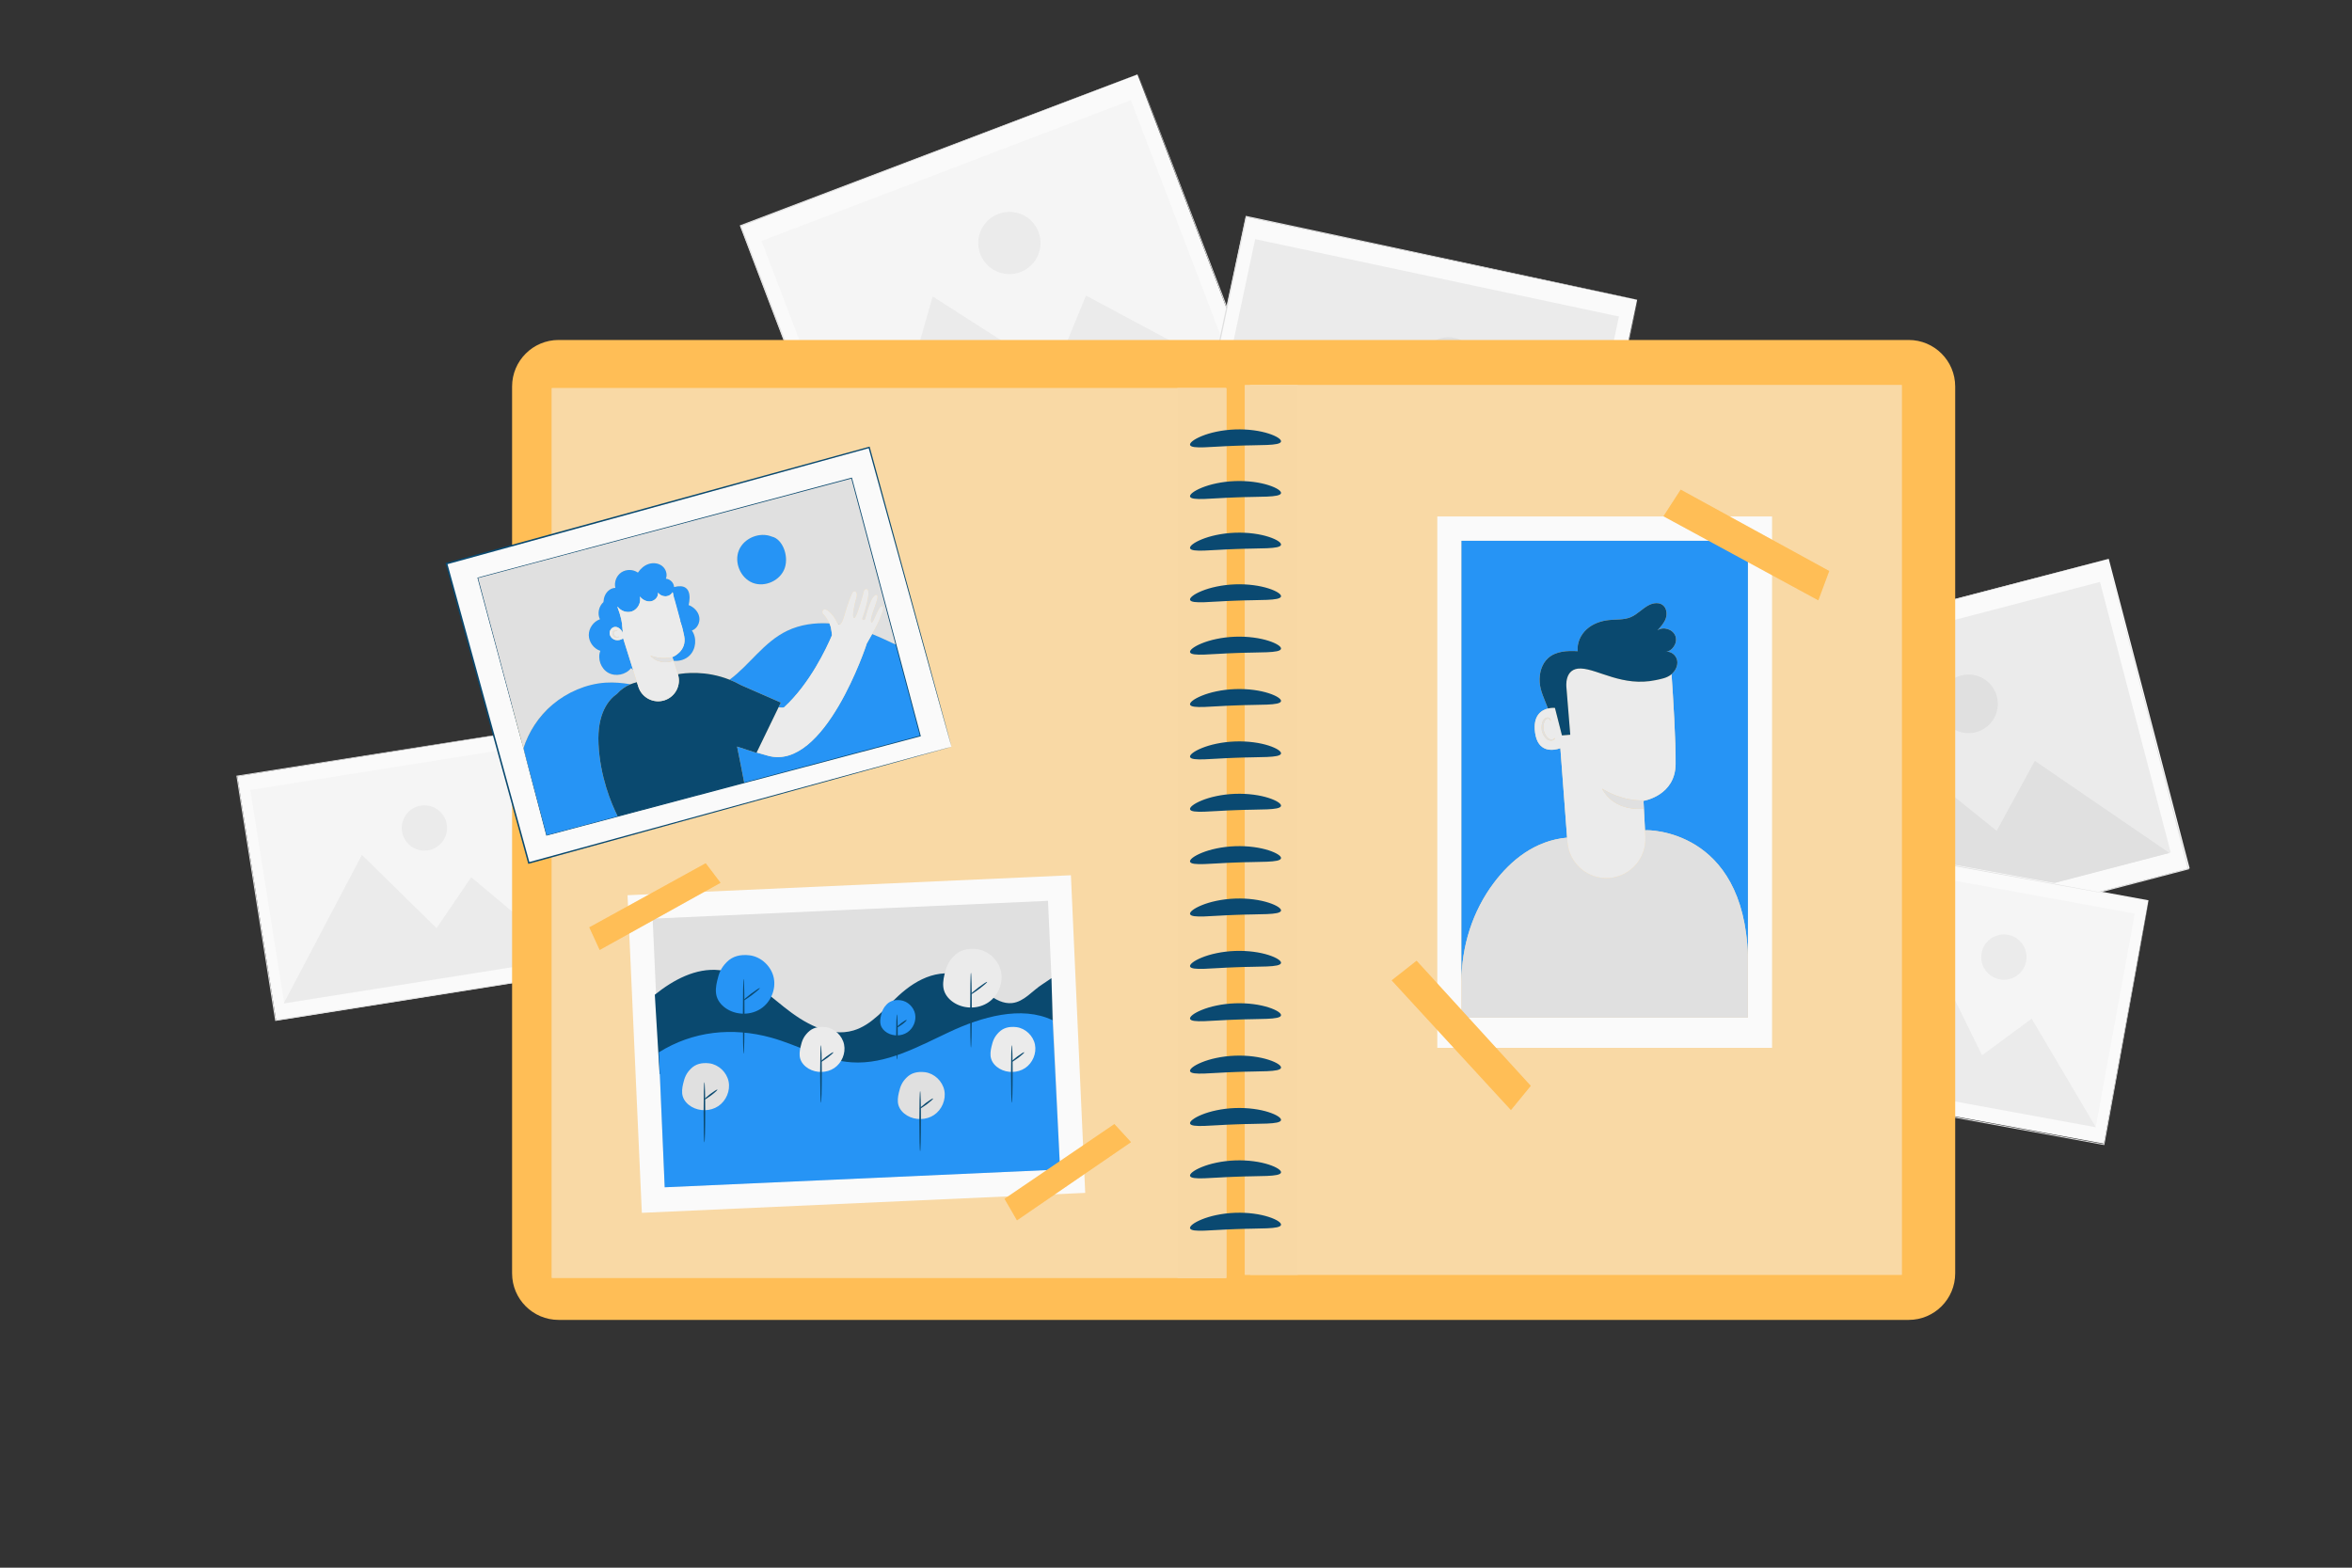 <svg xmlns="http://www.w3.org/2000/svg" xmlns:xlink="http://www.w3.org/1999/xlink" version="1.1" x="0px" y="0px" viewBox="0 0 750 500" enable-background="new 0 0 750 500" xml:space="preserve">
<rect x="0" y="0" width="750" height="500" fill="#333333" stroke="none"/>
<g xmlns="http://www.w3.org/2000/svg" id="Background_Complete">
	<g>
		<g>
			<g>
				
					<rect x="251.018" y="44.304" transform="matrix(0.934 -0.356 0.356 0.934 -14.181 120.001)" fill="#FAFAFA" width="135.615" height="108.42"/>
				<g>
					<path fill="#E0E0E0" d="M362.881,23.71c0,0-0.205,0.087-0.602,0.242c-0.403,0.157-0.992,0.385-1.766,0.686       c-1.562,0.601-3.865,1.488-6.862,2.641c-6.003,2.301-14.78,5.666-25.909,9.932c-22.248,8.506-53.892,20.603-91.51,34.985       l0.118-0.264c11.498,30.149,24.68,64.716,38.63,101.292l0.004,0.011l-0.295-0.132c46.921-17.867,90.528-34.472,126.737-48.26       l-0.11,0.245c-11.597-30.545-21.21-55.864-27.927-73.554c-3.352-8.856-5.981-15.8-7.775-20.539       c-0.892-2.368-1.576-4.182-2.04-5.414C363.112,24.356,362.881,23.71,362.881,23.71s0.247,0.61,0.716,1.82       c0.47,1.22,1.163,3.019,2.068,5.365c1.812,4.722,4.466,11.641,7.852,20.465c6.771,17.7,16.462,43.033,28.154,73.595       l0.068,0.178l-0.178,0.068c-36.201,13.809-79.798,30.438-126.71,48.332l-0.214,0.082l-0.081-0.214l-0.004-0.011       c-13.933-36.583-27.1-71.155-38.585-101.309l-0.073-0.192l0.192-0.073c37.7-14.323,69.412-26.371,91.707-34.841       c11.127-4.216,19.902-7.54,25.905-9.814c2.988-1.128,5.285-1.994,6.842-2.582c0.768-0.287,1.353-0.506,1.754-0.656       C362.685,23.776,362.881,23.71,362.881,23.71z"/>
				</g>
			</g>
		</g>
		
			<rect x="255.699" y="51.277" transform="matrix(0.934 -0.356 0.356 0.934 -14.239 119.981)" fill="#F5F5F5" width="126.087" height="94.77"/>
		<polygon fill="#EBEBEB" points="277.237,165.275 297.41,94.546 336.027,119.27 346.3,94.27 395.058,120.372   "/>
		<g>
			<g>
				<path fill="#EBEBEB" d="M331.153,73.964c1.953,5.124-0.618,10.86-5.741,12.813c-5.124,1.953-10.86-0.618-12.813-5.741      c-1.953-5.124,0.618-10.86,5.741-12.812C323.464,66.27,329.2,68.84,331.153,73.964z"/>
			</g>
		</g>
	</g>
	<g>
		<g>
			<g>
				
					<rect x="559.437" y="192.884" transform="matrix(0.968 -0.253 0.253 0.968 -41.393 165.33)" fill="#FAFAFA" width="127.573" height="101.991"/>
				<g>
					<path fill="#E0E0E0" d="M672.061,178.426c0,0-0.201,0.06-0.588,0.165c-0.393,0.105-0.967,0.259-1.722,0.461       c-1.522,0.403-3.766,0.997-6.687,1.769c-5.849,1.539-14.4,3.789-25.243,6.643c-21.673,5.682-52.5,13.764-89.148,23.372       l0.138-0.235c7.674,29.368,16.472,63.039,25.781,98.667l0.003,0.011l-0.263-0.154c45.703-11.917,88.177-22.992,123.445-32.189       l-0.128,0.218c-7.726-29.748-14.13-54.406-18.605-71.635c-2.231-8.623-3.98-15.386-5.174-20.001       c-0.593-2.305-1.047-4.072-1.355-5.271C672.211,179.054,672.061,178.426,672.061,178.426s0.169,0.596,0.484,1.775       c0.315,1.189,0.78,2.942,1.386,5.228c1.212,4.601,2.988,11.342,5.253,19.939c4.525,17.244,11,41.923,18.813,71.697l0.046,0.173       l-0.174,0.045c-35.263,9.216-77.731,20.316-123.427,32.259l-0.208,0.054l-0.055-0.208l-0.003-0.011       c-9.294-35.633-18.077-69.307-25.737-98.679l-0.049-0.187l0.187-0.049c36.717-9.544,67.603-17.573,89.317-23.217       c10.836-2.806,19.382-5.019,25.227-6.533c2.91-0.749,5.146-1.325,6.662-1.715c0.748-0.19,1.317-0.335,1.707-0.434       C671.871,178.468,672.061,178.426,672.061,178.426z"/>
				</g>
			</g>
		</g>
		
			<rect x="563.838" y="199.326" transform="matrix(0.968 -0.253 0.253 0.968 -41.401 165.31)" fill="#EBEBEB" width="118.61" height="89.15"/>
		<polygon fill="#E0E0E0" points="577.02,302.01 603.107,237.928 636.695,264.992 648.854,242.662 691.785,272.05   "/>
		<g>
			<g>
				<path fill="#E0E0E0" d="M636.763,222.126c1.303,4.991-1.687,10.092-6.677,11.395c-4.991,1.303-10.092-1.687-11.395-6.677      c-1.303-4.991,1.687-10.092,6.677-11.395C630.359,214.146,635.46,217.136,636.763,222.126z"/>
			</g>
		</g>
	</g>
	<g>
		<g>
			<g>
				
					<rect x="398.18" y="68.429" transform="matrix(0.208 -0.978 0.978 0.208 226.324 544.013)" fill="#FAFAFA" width="101.991" height="127.573"/>
				<g>
					<path fill="#E0E0E0" d="M522.183,95.621c0,0-0.206-0.036-0.6-0.116c-0.399-0.082-0.981-0.202-1.746-0.36       c-1.541-0.323-3.813-0.799-6.77-1.418c-5.918-1.248-14.57-3.072-25.541-5.385c-21.92-4.643-53.097-11.246-90.16-19.097       l0.228-0.148c-6.314,29.69-13.553,63.73-21.214,99.749l-0.002,0.011l-0.166-0.255c46.193,9.848,89.122,19.001,124.769,26.601       l-0.212,0.138c6.438-30.054,11.774-54.964,15.503-72.37c1.874-8.708,3.344-15.537,4.347-20.197       c0.504-2.326,0.891-4.109,1.153-5.319C522.036,96.249,522.183,95.621,522.183,95.621s-0.116,0.608-0.364,1.803       c-0.252,1.204-0.622,2.979-1.106,5.294c-0.98,4.655-2.417,11.478-4.249,20.177c-3.69,17.441-8.972,42.403-15.345,72.518       l-0.037,0.175l-0.175-0.037c-35.651-7.58-78.586-16.708-124.784-26.529l-0.211-0.045l0.045-0.211l0.002-0.011       c7.676-36.016,14.93-70.052,21.258-99.74l0.04-0.189l0.189,0.04c37.097,7.939,68.303,14.616,90.242,19.311       c10.943,2.352,19.574,4.207,25.477,5.476c2.937,0.635,5.193,1.124,6.724,1.455c0.754,0.166,1.327,0.291,1.72,0.378       C521.994,95.573,522.183,95.621,522.183,95.621z"/>
				</g>
			</g>
		</g>
		
			<rect x="404.519" y="72.893" transform="matrix(0.208 -0.978 0.978 0.208 226.277 543.92)" fill="#EBEBEB" width="89.15" height="118.61"/>
		<polygon fill="#E0E0E0" points="381.807,163.447 433.865,117.874 451.746,157.127 472.629,142.624 497.817,188.146   "/>
		<g>
			<g>
				<path fill="#E0E0E0" d="M471.034,118.846c-1.074,5.045-6.034,8.264-11.079,7.19c-5.045-1.074-8.264-6.034-7.19-11.079      c1.074-5.045,6.034-8.264,11.079-7.19C468.889,108.841,472.108,113.801,471.034,118.846z"/>
			</g>
		</g>
	</g>
	<g>
		<g>
			<g>
				
					<rect x="590.055" y="268.045" transform="matrix(0.18 -0.984 0.984 0.18 203.86 879.357)" fill="#FAFAFA" width="78.874" height="98.658"/>
				<g>
					<path fill="#E0E0E0" d="M685.121,287.474c0,0-0.16-0.024-0.466-0.077c-0.31-0.055-0.763-0.135-1.357-0.24       c-1.198-0.216-2.966-0.533-5.265-0.947c-4.602-0.834-11.331-2.053-19.863-3.599c-17.047-3.105-41.293-7.522-70.118-12.772       l0.173-0.12c-4.226,23.091-9.07,49.564-14.197,77.577l-0.002,0.008l-0.134-0.194c35.926,6.593,69.313,12.721,97.037,17.809       l-0.161,0.111c4.313-23.374,7.888-42.749,10.386-56.286c1.257-6.773,2.242-12.084,2.915-15.709       c0.339-1.809,0.598-3.196,0.774-4.137C685.021,287.963,685.121,287.474,685.121,287.474s-0.076,0.473-0.241,1.402       c-0.168,0.936-0.415,2.316-0.738,4.117c-0.655,3.621-1.615,8.926-2.839,15.691c-2.468,13.564-6,32.977-10.261,56.397       l-0.025,0.136l-0.136-0.025c-27.727-5.072-61.118-11.181-97.047-17.754l-0.164-0.03l0.03-0.164l0.002-0.008       c5.139-28.011,9.995-54.482,14.231-77.571l0.027-0.147l0.147,0.027c28.853,5.318,53.123,9.791,70.186,12.936       c8.511,1.577,15.224,2.82,19.815,3.671c2.284,0.426,4.039,0.754,5.23,0.976c0.586,0.111,1.032,0.196,1.338,0.254       C684.974,287.441,685.121,287.474,685.121,287.474z"/>
				</g>
			</g>
		</g>
		
			<rect x="594.957" y="271.499" transform="matrix(0.18 -0.984 0.984 0.18 203.821 879.285)" fill="#F5F5F5" width="68.943" height="91.727"/>
		<polygon fill="#EBEBEB" points="578.103,343.004 617.34,306.625 632.029,336.575 647.852,324.902 668.328,359.536   "/>
		<g>
			<g>
				<path fill="#EBEBEB" d="M646.094,306.557c-0.719,3.924-4.482,6.521-8.406,5.802c-3.924-0.719-6.521-4.482-5.802-8.406      c0.719-3.923,4.482-6.521,8.406-5.802C644.215,298.87,646.813,302.633,646.094,306.557z"/>
			</g>
		</g>
	</g>
	<g>
		<g>
			<g>
				
					<rect x="81.113" y="239.326" transform="matrix(0.988 -0.157 0.157 0.988 -42.04 23.863)" fill="#FAFAFA" width="98.658" height="78.874"/>
				<g>
					<path fill="#E0E0E0" d="M172.987,232.088c0,0-0.159,0.031-0.465,0.083c-0.311,0.051-0.764,0.126-1.36,0.224       c-1.202,0.195-2.974,0.482-5.281,0.855c-4.618,0.741-11.37,1.825-19.931,3.2c-17.111,2.731-41.448,6.615-70.381,11.233       l0.124-0.17c3.681,23.184,7.901,49.764,12.366,77.89l0.001,0.008l-0.191-0.138c36.077-5.709,69.605-11.015,97.445-15.42       l-0.115,0.158c-3.692-23.48-6.753-42.943-8.891-56.541c-1.063-6.806-1.897-12.143-2.466-15.785       c-0.281-1.819-0.497-3.213-0.643-4.159C173.055,232.583,172.987,232.088,172.987,232.088s0.085,0.471,0.238,1.403       c0.152,0.939,0.377,2.323,0.671,4.128c0.584,3.633,1.44,8.956,2.532,15.743c2.176,13.614,5.29,33.098,9.047,56.605l0.022,0.137       l-0.137,0.022c-27.838,4.421-61.363,9.746-97.436,15.476l-0.165,0.026l-0.026-0.165l-0.001-0.008       c-4.453-28.128-8.661-54.71-12.332-77.895l-0.023-0.148l0.147-0.023c28.981-4.564,53.36-8.402,70.5-11.101       c8.552-1.339,15.297-2.394,19.91-3.117c2.296-0.356,4.061-0.63,5.257-0.815c0.59-0.09,1.039-0.158,1.347-0.205       C172.837,232.106,172.987,232.088,172.987,232.088z"/>
				</g>
			</g>
		</g>
		
			<rect x="84.515" y="244.301" transform="matrix(0.988 -0.157 0.157 0.988 -42.042 23.854)" fill="#F5F5F5" width="91.727" height="68.943"/>
		<polygon fill="#EBEBEB" points="90.478,320.001 115.41,272.659 139.21,296.032 150.26,279.768 181.073,305.638   "/>
		<g>
			<g>
				
					<ellipse transform="matrix(0.482 -0.876 0.876 0.482 -161.336 255.332)" fill="#EBEBEB" cx="135.377" cy="264.178" rx="7.222" ry="7.222"/>
			</g>
		</g>
	</g>
</g>
<g xmlns="http://www.w3.org/2000/svg" id="Background_Simple" display="none">
	<g display="inline">
		<path fill="#F0F0F0" d="M430.811,172.266c31.539-2.285,39.668-5.248,70.986-9.4c39.23-5.201,58.799-9.844,97.721-2.923    c38.922,6.921,77.156,28.287,92.24,62.372c18.952,42.826-4.433,94.022-42.984,123.33c-38.551,29.309-88.853,41.142-137.849,49.38    c-42.554,7.155-85.793,12.23-128.979,10.14c-43.186-2.09-86.526-11.622-123.765-32.071    c-46.361-25.46-80.817-66.361-107.319-109.951c-19.223-31.617-35.105-66.089-36.759-102.38    c-1.654-36.29,13.063-74.766,44.905-95.792c40.095-26.476,97.53-18.959,138.63,6.147c37.051,22.633,50.533,37.846,72.006,68.99    c8.358,12.123,20.266,21.893,34.508,27.544C412.122,170.815,421.278,172.957,430.811,172.266z"/>
	</g>
</g>
<g xmlns="http://www.w3.org/2000/svg" id="Plant">
</g>
<g xmlns="http://www.w3.org/2000/svg" id="Floor">
</g>
<g xmlns="http://www.w3.org/2000/svg" id="Album">
	<path fill="#FFBE56" d="M608.626,420.971H178.135c-8.197,0-14.842-6.645-14.842-14.842V123.272c0-8.197,6.645-14.842,14.842-14.842   h430.491c8.197,0,14.842,6.645,14.842,14.842v282.858C623.468,414.326,616.823,420.971,608.626,420.971z"/>
	<g opacity="0.5">
		<g>
			
				<rect x="396.951" y="122.822" transform="matrix(-1 -1.224647e-16 1.224647e-16 -1 1003.375 529.401)" fill="#F3F3F3" width="209.473" height="283.758"/>
			
				<rect x="396.951" y="122.822" transform="matrix(-1 -1.224647e-16 1.224647e-16 -1 1003.375 529.401)" opacity="0.9" fill="#F3F3F3" width="209.473" height="283.758"/>
		</g>
		<g>
			
				<rect x="398.647" y="122.822" transform="matrix(-1 -1.224647e-16 1.224647e-16 -1 812.441 529.401)" fill="#F3F3F3" width="15.147" height="283.758"/>
			
				<rect x="398.647" y="122.822" transform="matrix(-1 -1.224647e-16 1.224647e-16 -1 812.441 529.401)" opacity="0.7" fill="#F3F3F3" width="15.147" height="283.758"/>
		</g>
	</g>
	<g opacity="0.5">
		<g>
			<rect x="175.951" y="123.796" fill="#F3F3F3" width="215.064" height="283.758"/>
			<rect x="175.951" y="123.796" opacity="0.9" fill="#F3F3F3" width="215.064" height="283.758"/>
		</g>
		<g>
			<rect x="375.464" y="123.796" fill="#F3F3F3" width="15.551" height="283.758"/>
			<rect x="375.464" y="123.796" opacity="0.7" fill="#F3F3F3" width="15.551" height="283.758"/>
		</g>
	</g>
	<g>
		<g>
			<path fill="#0A4971" d="M408.485,390.676c-0.355,1.436-6.764,1.009-14.472,1.337c-7.714,0.247-14.068,1.158-14.531-0.247     c-0.205-0.672,1.191-1.81,3.771-2.858c2.569-1.049,6.336-1.938,10.566-2.099c4.229-0.155,8.051,0.45,10.691,1.302     C407.16,388.962,408.638,389.99,408.485,390.676z"/>
		</g>
		<g>
			<path fill="#0A4971" d="M408.485,373.973c-0.355,1.436-6.764,1.009-14.472,1.337c-7.714,0.247-14.068,1.158-14.531-0.247     c-0.205-0.673,1.191-1.81,3.771-2.858c2.569-1.049,6.336-1.938,10.566-2.099c4.229-0.155,8.051,0.45,10.691,1.302     C407.16,372.259,408.638,373.287,408.485,373.973z"/>
		</g>
		<g>
			<path fill="#0A4971" d="M408.485,357.27c-0.355,1.436-6.764,1.009-14.472,1.337c-7.714,0.247-14.068,1.158-14.531-0.247     c-0.205-0.672,1.191-1.81,3.771-2.858c2.569-1.049,6.336-1.938,10.566-2.099c4.229-0.155,8.051,0.45,10.691,1.302     C407.16,355.556,408.638,356.584,408.485,357.27z"/>
		</g>
		<g>
			<path fill="#0A4971" d="M408.485,340.567c-0.355,1.436-6.764,1.009-14.472,1.337c-7.714,0.247-14.068,1.158-14.531-0.247     c-0.205-0.672,1.191-1.81,3.771-2.858c2.569-1.049,6.336-1.938,10.566-2.099c4.229-0.155,8.051,0.45,10.691,1.302     C407.16,338.853,408.638,339.881,408.485,340.567z"/>
		</g>
		<g>
			<path fill="#0A4971" d="M408.485,323.864c-0.355,1.436-6.764,1.009-14.472,1.337c-7.714,0.247-14.068,1.158-14.531-0.247     c-0.205-0.672,1.191-1.81,3.771-2.858c2.569-1.049,6.336-1.938,10.566-2.099c4.229-0.155,8.051,0.45,10.691,1.302     C407.16,322.15,408.638,323.178,408.485,323.864z"/>
		</g>
		<g>
			<path fill="#0A4971" d="M408.485,307.162c-0.355,1.436-6.764,1.009-14.472,1.337c-7.714,0.247-14.068,1.158-14.531-0.247     c-0.205-0.672,1.191-1.81,3.771-2.858c2.569-1.049,6.336-1.938,10.566-2.099c4.229-0.155,8.051,0.45,10.691,1.302     C407.16,305.447,408.638,306.475,408.485,307.162z"/>
		</g>
		<g>
			<path fill="#0A4971" d="M408.485,290.459c-0.355,1.436-6.764,1.009-14.472,1.337c-7.714,0.247-14.068,1.158-14.531-0.247     c-0.205-0.673,1.191-1.81,3.771-2.858c2.569-1.049,6.336-1.938,10.566-2.099c4.229-0.155,8.051,0.45,10.691,1.302     C407.16,288.744,408.638,289.772,408.485,290.459z"/>
		</g>
		<g>
			<path fill="#0A4971" d="M408.485,273.756c-0.355,1.436-6.764,1.009-14.472,1.337c-7.714,0.247-14.068,1.158-14.531-0.247     c-0.205-0.672,1.191-1.81,3.771-2.858c2.569-1.049,6.336-1.938,10.566-2.099c4.229-0.155,8.051,0.45,10.691,1.302     C407.16,272.042,408.638,273.07,408.485,273.756z"/>
		</g>
		<g>
			<path fill="#0A4971" d="M408.485,257.053c-0.355,1.436-6.764,1.009-14.472,1.337c-7.714,0.247-14.068,1.158-14.531-0.247     c-0.205-0.673,1.191-1.81,3.771-2.858c2.569-1.049,6.336-1.938,10.566-2.099c4.229-0.155,8.051,0.45,10.691,1.302     C407.16,255.339,408.638,256.367,408.485,257.053z"/>
		</g>
		<g>
			<path fill="#0A4971" d="M408.485,240.35c-0.355,1.436-6.764,1.009-14.472,1.337c-7.714,0.247-14.068,1.157-14.531-0.247     c-0.205-0.673,1.191-1.81,3.771-2.858c2.569-1.049,6.336-1.938,10.566-2.099c4.229-0.155,8.051,0.45,10.691,1.302     C407.16,238.636,408.638,239.664,408.485,240.35z"/>
		</g>
		<g>
			<path fill="#0A4971" d="M408.485,223.647c-0.355,1.436-6.764,1.009-14.472,1.337c-7.714,0.247-14.068,1.158-14.531-0.247     c-0.205-0.672,1.191-1.81,3.771-2.858c2.569-1.049,6.336-1.938,10.566-2.099c4.229-0.155,8.051,0.45,10.691,1.302     C407.16,221.933,408.638,222.961,408.485,223.647z"/>
		</g>
		<g>
			<path fill="#0A4971" d="M408.485,206.944c-0.355,1.436-6.764,1.009-14.472,1.337c-7.714,0.247-14.068,1.158-14.531-0.247     c-0.205-0.673,1.191-1.81,3.771-2.858c2.569-1.049,6.336-1.938,10.566-2.099c4.229-0.155,8.051,0.45,10.691,1.302     C407.16,205.23,408.638,206.258,408.485,206.944z"/>
		</g>
		<g>
			<path fill="#0A4971" d="M408.485,190.241c-0.355,1.436-6.764,1.009-14.472,1.337c-7.714,0.247-14.068,1.158-14.531-0.247     c-0.205-0.673,1.191-1.81,3.771-2.858c2.569-1.049,6.336-1.938,10.566-2.099c4.229-0.155,8.051,0.45,10.691,1.302     C407.16,188.527,408.638,189.555,408.485,190.241z"/>
		</g>
		<g>
			<path fill="#0A4971" d="M408.485,173.773c-0.355,1.436-6.764,1.009-14.472,1.337c-7.714,0.247-14.068,1.158-14.531-0.247     c-0.205-0.673,1.191-1.81,3.771-2.858c2.569-1.049,6.336-1.938,10.566-2.099c4.229-0.155,8.051,0.45,10.691,1.302     C407.16,172.059,408.638,173.087,408.485,173.773z"/>
		</g>
		<g>
			<path fill="#0A4971" d="M408.485,157.305c-0.355,1.436-6.764,1.009-14.472,1.337c-7.714,0.247-14.068,1.158-14.531-0.247     c-0.205-0.672,1.191-1.81,3.771-2.858c2.569-1.049,6.336-1.938,10.566-2.099c4.229-0.155,8.051,0.45,10.691,1.302     C407.16,155.59,408.638,156.618,408.485,157.305z"/>
		</g>
		<g>
			<path fill="#0A4971" d="M408.485,140.836c-0.355,1.436-6.764,1.009-14.472,1.337c-7.714,0.247-14.068,1.158-14.531-0.247     c-0.205-0.672,1.191-1.81,3.771-2.858c2.569-1.049,6.336-1.938,10.566-2.099c4.229-0.155,8.051,0.45,10.691,1.302     C407.16,139.122,408.638,140.15,408.485,140.836z"/>
		</g>
	</g>
</g>
<g xmlns="http://www.w3.org/2000/svg" id="Photo">
	
		<rect x="202.301" y="282.292" transform="matrix(0.999 -0.045 0.045 0.999 -14.696 12.615)" fill="#FAFAFA" width="141.524" height="101.407"/>
	<g>
		
			<rect x="209.964" y="290.111" transform="matrix(0.999 -0.045 0.045 0.999 -14.696 12.615)" fill="#E0E0E0" width="126.199" height="85.769"/>
		<path fill="#0A496F" d="M208.807,317.253c5.876-4.721,13.092-8.63,20.587-7.832c8.023,0.854,14.405,6.781,20.702,11.826    c6.297,5.045,14.293,9.685,22.035,7.412c5.897-1.732,9.909-6.994,14.442-11.145c2.975-2.724,6.376-5.083,10.228-6.283    s8.2-1.145,11.766,0.74c2.459,1.301,4.408,3.369,6.591,5.092c2.184,1.724,4.85,3.168,7.614,2.85c3.829-0.44,6.429-3.976,9.69-6.03    l2.819-1.895l0.382,13.418l-55.848,21.794l-69.486-4.665L208.807,317.253z"/>
		<path fill="#2694F5" d="M210.109,335.623c10.862-6.789,23.405-8.083,35.757-4.691c8.653,2.376,16.694,7.265,25.645,7.886    c11.04,0.765,21.304-5.034,31.326-9.727c10.022-4.693,22.858-8.492,32.826-3.684L338.027,373l-126.071,5.674L210.109,335.623z"/>
		<g>
			<path fill="#EBEBEB" d="M311.565,302.731c-3.054-0.362-5.481,0.279-7.326,2.135c-1.846,1.856-2.488,3.449-3.077,6     c-0.376,1.629-0.625,3.353-0.153,4.958c0.522,1.779,1.894,3.218,3.493,4.156c3.227,1.894,7.535,1.819,10.644-0.264     c3.109-2.083,4.819-6.102,4.076-9.769C318.477,306.28,315.275,303.219,311.565,302.731"/>
			<g>
				<path fill="#0A496F" d="M309.62,334.122c-0.144,0-0.26-5.346-0.26-11.94c0-6.596,0.117-11.941,0.26-11.941      s0.26,5.345,0.26,11.941C309.88,328.776,309.764,334.122,309.62,334.122z"/>
			</g>
			<g>
				<path fill="#0A496F" d="M314.765,313.182c0.087,0.115-1.02,1.096-2.472,2.192c-1.452,1.096-2.7,1.892-2.786,1.777      c-0.087-0.115,1.02-1.096,2.473-2.192C313.431,313.863,314.678,313.067,314.765,313.182z"/>
			</g>
		</g>
		<g>
			<path fill="#2694F5" d="M239.088,304.696c-3.053-0.362-5.48,0.279-7.326,2.135c-1.846,1.856-2.488,3.449-3.077,6     c-0.376,1.629-0.625,3.353-0.154,4.958c0.522,1.779,1.895,3.218,3.493,4.156c3.227,1.894,7.535,1.819,10.644-0.264     c3.108-2.083,4.819-6.102,4.076-9.769C246,308.244,242.798,305.184,239.088,304.696"/>
			<g>
				<path fill="#0A496F" d="M237.143,336.086c-0.144,0-0.26-5.346-0.26-11.94c0-6.596,0.117-11.941,0.26-11.941      s0.26,5.345,0.26,11.941C237.403,330.74,237.286,336.086,237.143,336.086z"/>
			</g>
			<g>
				<path fill="#0A496F" d="M242.288,315.146c0.087,0.115-1.02,1.096-2.472,2.192c-1.452,1.096-2.7,1.891-2.786,1.777      c-0.087-0.115,1.02-1.096,2.473-2.192C240.954,315.827,242.201,315.032,242.288,315.146z"/>
			</g>
		</g>
		<g>
			<path fill="#2694F5" d="M287.188,319.028c-1.838-0.218-3.299,0.168-4.41,1.285c-1.111,1.117-1.498,2.076-1.853,3.612     c-0.226,0.981-0.376,2.019-0.092,2.985c0.315,1.071,1.141,1.938,2.103,2.502c1.943,1.14,4.536,1.095,6.408-0.159     c1.871-1.254,2.901-3.673,2.454-5.881C291.35,321.164,289.422,319.322,287.188,319.028"/>
			<g>
				<path fill="#0A496F" d="M286.017,337.925c-0.144,0-0.26-3.218-0.26-7.188c0-3.971,0.117-7.189,0.26-7.189      c0.144,0,0.26,3.218,0.26,7.189C286.278,334.707,286.161,337.925,286.017,337.925z"/>
			</g>
			<g>
				<path fill="#0A496F" d="M289.115,325.319c0.087,0.115-0.552,0.743-1.426,1.402c-0.874,0.66-1.653,1.102-1.74,0.987      c-0.087-0.115,0.552-0.743,1.426-1.403C288.249,325.646,289.028,325.205,289.115,325.319z"/>
			</g>
		</g>
		<g>
			<path fill="#E0E0E0" d="M294.975,341.968c-2.452-0.291-4.402,0.224-5.884,1.715c-1.482,1.49-1.999,2.77-2.471,4.818     c-0.302,1.309-0.502,2.693-0.123,3.982c0.42,1.428,1.522,2.585,2.806,3.338c2.592,1.521,6.052,1.461,8.548-0.212     c2.496-1.673,3.87-4.901,3.273-7.846C300.526,344.818,297.955,342.36,294.975,341.968"/>
			<g>
				<path fill="#0A496F" d="M293.413,367.179c-0.144,0-0.26-4.294-0.26-9.589c0-5.297,0.117-9.59,0.26-9.59s0.26,4.293,0.26,9.59      C293.673,362.885,293.557,367.179,293.413,367.179z"/>
			</g>
			<g>
				<path fill="#0A496F" d="M297.545,350.361c0.087,0.115-0.789,0.921-1.955,1.802c-1.166,0.88-2.182,1.501-2.269,1.386      c-0.087-0.115,0.788-0.921,1.955-1.802C296.443,350.867,297.459,350.247,297.545,350.361z"/>
			</g>
		</g>
		<g>
			<path fill="#E0E0E0" d="M226.187,339.14c-2.452-0.291-4.402,0.224-5.884,1.715c-1.482,1.491-1.998,2.77-2.471,4.818     c-0.302,1.309-0.502,2.693-0.123,3.982c0.42,1.428,1.521,2.585,2.805,3.338c2.592,1.521,6.052,1.461,8.548-0.212     c2.497-1.673,3.87-4.901,3.273-7.846C231.738,341.99,229.167,339.532,226.187,339.14"/>
			<g>
				<path fill="#0A496F" d="M224.625,364.351c-0.144,0-0.26-4.294-0.26-9.589c0-5.297,0.117-9.59,0.26-9.59s0.26,4.293,0.26,9.59      C224.885,360.057,224.769,364.351,224.625,364.351z"/>
			</g>
			<g>
				<path fill="#0A496F" d="M228.757,347.533c0.087,0.115-0.789,0.922-1.955,1.801c-1.166,0.881-2.182,1.501-2.269,1.386      c-0.087-0.115,0.788-0.921,1.955-1.802C227.655,348.039,228.671,347.418,228.757,347.533z"/>
			</g>
		</g>
		<g>
			<path fill="#EBEBEB" d="M324.145,327.596c-2.345-0.278-4.209,0.214-5.627,1.64s-1.911,2.649-2.363,4.608     c-0.289,1.252-0.48,2.576-0.118,3.808c0.401,1.366,1.455,2.472,2.683,3.193c2.479,1.454,5.788,1.397,8.175-0.203     c2.388-1.6,3.702-4.687,3.13-7.503C329.454,330.322,326.995,327.971,324.145,327.596"/>
			<g>
				<path fill="#0A496F" d="M322.651,351.707c-0.144,0-0.26-4.106-0.26-9.171c0-5.066,0.116-9.171,0.26-9.171      c0.144,0,0.26,4.105,0.26,9.171C322.911,347.6,322.795,351.707,322.651,351.707z"/>
			</g>
			<g>
				<path fill="#0A496F" d="M326.603,335.623c0.087,0.115-0.747,0.89-1.862,1.732c-1.116,0.842-2.09,1.431-2.176,1.316      c-0.087-0.115,0.747-0.89,1.863-1.732C325.542,336.098,326.516,335.508,326.603,335.623z"/>
			</g>
		</g>
		<g>
			<path fill="#EBEBEB" d="M263.282,327.596c-2.345-0.278-4.21,0.214-5.627,1.64c-1.418,1.426-1.911,2.649-2.363,4.608     c-0.289,1.252-0.48,2.576-0.118,3.808c0.401,1.366,1.455,2.472,2.683,3.193c2.479,1.454,5.788,1.397,8.175-0.203     c2.388-1.6,3.702-4.687,3.13-7.503C268.591,330.322,266.131,327.971,263.282,327.596"/>
			<g>
				<path fill="#0A496F" d="M261.788,351.707c-0.144,0-0.26-4.106-0.26-9.171c0-5.066,0.117-9.171,0.26-9.171      c0.144,0,0.26,4.105,0.26,9.171C262.048,347.6,261.932,351.707,261.788,351.707z"/>
			</g>
			<g>
				<path fill="#0A496F" d="M265.74,335.623c0.087,0.115-0.747,0.89-1.863,1.732c-1.115,0.842-2.09,1.431-2.176,1.316      c-0.087-0.115,0.747-0.89,1.863-1.732C264.679,336.098,265.653,335.508,265.74,335.623z"/>
			</g>
		</g>
	</g>
	<g>
		<polygon fill="#FFBE56" points="320.323,382.349 324.293,389.21 360.644,364.279 355.354,358.519   "/>
		<polygon opacity="0.4" fill="#FFBE56" points="320.323,382.349 324.293,389.21 360.644,364.279 355.354,358.519   "/>
	</g>
	<g>
		<polygon fill="#FFBE56" points="187.921,295.771 191.23,302.974 229.758,281.559 225.031,275.329   "/>
		<polygon opacity="0.4" fill="#FFBE56" points="187.921,295.771 191.23,302.974 229.758,281.559 225.031,275.329   "/>
	</g>
</g>
<g xmlns="http://www.w3.org/2000/svg" id="Character_2">
	<g>
		<path fill="#FAFAFA" d="M458.325,164.714v169.494h106.747V164.714H458.325z M557.369,304.869v19.683h-91.341v-11.283V172.488    h91.341V304.869z"/>
		<path fill="#2694F5" d="M466.028,313.269c0-11.431,3.509-22.664,10.404-31.781c5.333-7.052,12.936-13.394,23.278-14.338    l-2.144-28.517c-2.379,0.832-7.148,1.443-8.051-4.898c-0.784-5.506,1.984-7.243,4.107-7.769c-0.062-0.143-0.125-0.292-0.189-0.458    l0.002,0.009c-0.983-2.62-2.304-5.199-2.469-7.993c-0.165-2.794,0.622-5.783,2.709-7.648c2.473-2.211,6.123-2.39,9.434-2.184    c-0.307-2.589,0.896-5.225,2.825-6.978c1.93-1.753,4.507-2.683,7.1-2.957c2.345-0.248,4.804-0.008,6.978-0.919    c2.151-0.901,3.728-2.813,5.812-3.859c1.375-0.69,3.148-0.934,4.377-0.01c1.248,0.939,1.487,2.792,0.979,4.269    c-0.508,1.477-1.601,2.665-2.666,3.807c1.897-1.328,4.944-0.37,5.739,1.805c0.796,2.175-0.913,4.872-3.219,5.082    c1.69-0.421,3.478,1.002,3.785,2.716c0.292,1.629-0.538,3.299-1.803,4.376c0.502,7.304,1.388,21.415,1.298,28.709    c-0.122,9.92-9.848,11.623-10.224,11.685l0.004,0.397c0.064,1.169,0.264,4.873,0.468,9.023c0.316-0.031,0.494-0.048,0.494-0.048    s31.013-0.68,32.314,40.079V172.488h-91.341V313.269z"/>
		<path fill="#E0E0E0" d="M525.055,264.79c0,0-0.178,0.017-0.494,0.048c0.035,0.718,0.071,1.449,0.106,2.181    c0.319,6.714-4.746,12.47-11.445,13.005c-6.877,0.549-12.889-4.598-13.406-11.477l-0.105-1.396    c-10.341,0.944-17.945,7.286-23.278,14.338c-6.894,9.117-10.404,20.35-10.404,31.781v11.283h91.341v-19.683    C556.068,264.11,525.055,264.79,525.055,264.79z"/>
		<path fill="#EBEBEB" d="M513.221,280.024c6.7-0.535,11.764-6.291,11.445-13.005c-0.035-0.733-0.07-1.464-0.106-2.181    c-0.204-4.15-0.404-7.854-0.468-9.023l0.019,2.081c-10.093,0.911-13.21-6.368-13.21-6.368c6.794,4.268,13.187,3.748,13.187,3.748    l0.001,0.143c0.376-0.062,10.101-1.765,10.224-11.685c0.09-7.295-0.797-21.406-1.298-28.709c-0.066,0.057-0.129,0.119-0.197,0.172    c-1.378,1.065-3.158,1.368-4.862,1.726c-10.526,2.206-18.319-3.488-23.807-3.706c-5.488-0.218-4.646,6.09-4.646,6.09l1.219,15.03    l-2.647,0.215c-0.912-3.609-2.235-8.777-2.235-8.777c-0.079-0.024-1.053-0.095-2.218,0.194c-2.123,0.526-4.891,2.263-4.107,7.769    c0.903,6.341,5.672,5.729,8.051,4.898l2.144,28.517l0.105,1.396C500.332,275.426,506.344,280.573,513.221,280.024z     M515.586,228.701c-0.425,0.691-1.33,0.907-2.021,0.482c-0.691-0.425-0.907-1.329-0.482-2.02c0.425-0.691,1.33-0.907,2.021-0.482    C515.795,227.106,516.011,228.01,515.586,228.701z M530.778,227.674c-0.545,0.601-1.474,0.646-2.075,0.101    s-0.646-1.474-0.101-2.075c0.545-0.601,1.474-0.646,2.075-0.101C531.277,226.144,531.323,227.073,530.778,227.674z     M528.23,224.673c0.433-0.333,1.176-0.655,2.045-0.644c0.868,0.01,1.603,0.35,2.028,0.694c0.433,0.346,0.583,0.666,0.506,0.743    c-0.159,0.175-1.152-0.589-2.544-0.596c-1.393-0.027-2.404,0.713-2.558,0.534C527.631,225.325,527.789,225.009,528.23,224.673z     M522.446,226.075c0.205-0.077,1.604,3.128,3.126,7.162c0.36,0.985,0.704,1.924,1.043,2.853c0.134,0.421,0.387,0.914,0.199,1.515    c-0.101,0.301-0.387,0.519-0.628,0.582c-0.241,0.073-0.447,0.073-0.622,0.081c-1.413,0.051-2.292,0.028-2.302-0.081    c-0.009-0.109,0.852-0.283,2.253-0.477c0.365-0.039,0.651-0.122,0.677-0.318c0.066-0.22-0.076-0.609-0.261-1.043    c-0.359-0.921-0.721-1.854-1.102-2.831C523.309,229.483,522.241,226.152,522.446,226.075z M525.57,241.71    c0,0-1.627,2.6-4.543,1.532c-3.027-1.108-2.289-3.517-2.289-3.517C517.286,238.861,522.734,241.849,525.57,241.71z M513.098,225.9    c0.433-0.333,1.176-0.655,2.045-0.645c0.868,0.01,1.603,0.35,2.028,0.694c0.433,0.346,0.583,0.666,0.506,0.743    c-0.159,0.175-1.152-0.589-2.545-0.596c-1.393-0.027-2.404,0.713-2.558,0.534C512.499,226.552,512.657,226.236,513.098,225.9z     M495.66,235.806c-0.23,0.238-0.704,0.49-1.327,0.419c-1.283-0.181-2.392-1.664-2.691-3.374c-0.149-0.868-0.066-1.727,0.177-2.45    c0.207-0.715,0.712-1.404,1.363-1.543c0.311-0.079,0.624-0.037,0.853,0.1c0.224,0.135,0.352,0.322,0.412,0.486    c0.119,0.343-0.017,0.529-0.044,0.511c-0.047-0.008-0.017-0.186-0.166-0.408c-0.138-0.225-0.498-0.451-0.935-0.283    c-0.442,0.145-0.783,0.638-0.955,1.299c-0.188,0.651-0.245,1.413-0.113,2.186c0.26,1.531,1.222,2.853,2.17,3.056    c0.468,0.103,0.878-0.034,1.107-0.181c0.235-0.151,0.327-0.298,0.368-0.276C495.912,235.361,495.895,235.558,495.66,235.806z"/>
		<path fill="#0A496F" d="M528.602,225.7c-0.545,0.601-0.5,1.53,0.101,2.075s1.53,0.5,2.075-0.101c0.545-0.601,0.5-1.53-0.101-2.075    C530.075,225.054,529.146,225.099,528.602,225.7z"/>
		<path fill="#0A496F" d="M530.265,224.87c1.393,0.007,2.386,0.771,2.544,0.596c0.077-0.078-0.073-0.397-0.506-0.743    c-0.425-0.344-1.16-0.683-2.028-0.694c-0.868-0.011-1.612,0.311-2.045,0.644c-0.441,0.335-0.599,0.651-0.524,0.731    C527.86,225.583,528.871,224.843,530.265,224.87z"/>
		<path fill="#0A496F" d="M515.104,226.681c-0.691-0.425-1.596-0.209-2.021,0.482c-0.425,0.691-0.209,1.595,0.482,2.02    c0.691,0.425,1.596,0.209,2.021-0.482C516.011,228.01,515.795,227.106,515.104,226.681z"/>
		<path fill="#0A496F" d="M515.133,226.097c1.393,0.006,2.386,0.771,2.545,0.596c0.077-0.078-0.073-0.397-0.506-0.743    c-0.425-0.344-1.16-0.683-2.028-0.694c-0.868-0.01-1.612,0.311-2.045,0.645c-0.441,0.336-0.599,0.651-0.524,0.731    C512.729,226.81,513.74,226.07,515.133,226.097z"/>
		<path fill="#0A496F" d="M525.932,236.347c0.185,0.434,0.326,0.823,0.261,1.043c-0.026,0.196-0.312,0.279-0.677,0.318    c-1.401,0.194-2.262,0.368-2.253,0.477c0.01,0.109,0.888,0.132,2.302,0.081c0.175-0.008,0.38-0.008,0.622-0.081    c0.241-0.063,0.527-0.281,0.628-0.582c0.188-0.601-0.065-1.093-0.199-1.515c-0.339-0.928-0.683-1.868-1.043-2.853    c-1.522-4.033-2.922-7.239-3.126-7.162c-0.205,0.077,0.863,3.408,2.385,7.441C525.211,234.493,525.574,235.426,525.932,236.347z"/>
		<path fill="#FFFFFF" d="M521.027,243.243c2.916,1.067,4.543-1.532,4.543-1.532c-2.836,0.138-8.284-2.849-6.832-1.985    C518.738,239.725,517.999,242.135,521.027,243.243z"/>
		<path fill="#E0E0E0" d="M510.902,251.527c0,0,3.117,7.28,13.21,6.368l-0.019-2.081l-0.004-0.397l-0.001-0.143    C524.089,255.275,517.696,255.795,510.902,251.527z"/>
		<path fill="#0A496F" d="M495.839,225.773c0,0,1.323,5.168,2.235,8.777l2.647-0.215l-1.219-15.03c0,0-0.842-6.308,4.646-6.09    c5.488,0.218,13.281,5.912,23.807,3.706c1.705-0.357,3.484-0.661,4.862-1.726c0.069-0.053,0.131-0.116,0.197-0.172    c1.265-1.077,2.095-2.747,1.803-4.376c-0.307-1.714-2.095-3.137-3.785-2.716c2.306-0.21,4.015-2.908,3.219-5.082    c-0.795-2.174-3.842-3.133-5.739-1.805c1.065-1.142,2.158-2.331,2.666-3.807c0.508-1.477,0.268-3.33-0.979-4.269    c-1.229-0.925-3.002-0.68-4.377,0.01c-2.084,1.046-3.662,2.958-5.812,3.859c-2.175,0.911-4.634,0.671-6.978,0.919    c-2.592,0.274-5.17,1.204-7.1,2.957c-1.929,1.753-3.132,4.39-2.825,6.978c-3.311-0.206-6.961-0.027-9.434,2.184    c-2.086,1.866-2.874,4.855-2.709,7.648c0.165,2.794,1.486,5.373,2.469,7.993l-0.002-0.009c0.064,0.166,0.127,0.315,0.189,0.458    C494.786,225.678,495.76,225.749,495.839,225.773z"/>
		<path fill="#E0E0E0" d="M495.512,235.626c-0.229,0.147-0.639,0.284-1.107,0.181c-0.948-0.202-1.91-1.525-2.17-3.056    c-0.133-0.773-0.075-1.536,0.113-2.186c0.172-0.661,0.513-1.154,0.955-1.299c0.436-0.168,0.796,0.057,0.935,0.283    c0.148,0.222,0.118,0.4,0.166,0.408c0.027,0.018,0.163-0.169,0.044-0.511c-0.06-0.164-0.188-0.351-0.412-0.486    c-0.229-0.137-0.542-0.179-0.853-0.1c-0.651,0.139-1.157,0.829-1.363,1.543c-0.242,0.723-0.325,1.582-0.177,2.45    c0.299,1.711,1.408,3.193,2.691,3.374c0.622,0.071,1.097-0.181,1.327-0.419c0.234-0.248,0.252-0.445,0.22-0.456    C495.839,235.328,495.746,235.475,495.512,235.626z"/>
	</g>
	<g>
		<polygon fill="#FFBE56" points="451.72,306.429 443.78,312.677 481.803,354.035 488.113,346.32   "/>
		<polygon opacity="0.4" fill="#FFBE56" points="451.72,306.429 443.78,312.677 481.803,354.035 488.113,346.32   "/>
	</g>
	<g>
		<polygon fill="#FFBE56" points="535.932,156.173 530.446,164.657 579.82,191.461 583.289,182.117   "/>
		<polygon opacity="0.4" fill="#FFBE56" points="535.932,156.173 530.446,164.657 579.82,191.461 583.289,182.117   "/>
	</g>
	<polygon fill="#EBEBEB" points="508.61,243.5 530.258,249.139 532.11,236.238 533.36,226.463 532.193,219.555 515.804,220.389    507.943,220.722 505.777,229.401  "/>
</g>
<g xmlns="http://www.w3.org/2000/svg" id="Character_1">
	<g>
		<path fill="#FAFAFA" d="M303.406,238.178l-26.25-95.478l-134.778,37.055l26.25,95.478L303.406,238.178z M166.923,238.639    l-14.466-54.271l119.013-31.724l21.858,81.999l-56.034,14.936l-40.338,10.752l-22.642,6.035L166.923,238.639z"/>
		<g>
			<path fill="none" d="M303.406,238.178l-26.25-95.478l-134.778,37.055l26.25,95.478L303.406,238.178z M166.923,238.639     l-14.466-54.271l119.013-31.724l21.858,81.999l-56.034,14.936l-40.338,10.752l-22.642,6.035L166.923,238.639z"/>
			<g>
				<path fill="#0A496F" d="M166.923,238.639c0,0,0.053,0.153,0.141,0.458c0.089,0.317,0.216,0.771,0.383,1.367      c0.333,1.221,0.824,3.015,1.464,5.36c1.273,4.719,3.14,11.642,5.531,20.509l-0.16-0.093      c25.649-6.864,68.211-18.253,118.982-31.839l-0.178,0.307c-4.536-17.005-9.423-35.326-14.473-54.258      c-2.515-9.438-4.989-18.724-7.391-27.738l0.315,0.183c-46.965,12.486-88.633,23.564-119.034,31.646l0.126-0.217      c4.475,16.919,8.063,30.49,10.537,39.844c1.223,4.667,2.169,8.279,2.814,10.738c0.313,1.217,0.552,2.146,0.717,2.784      C166.855,238.315,166.923,238.639,166.923,238.639s-0.102-0.315-0.276-0.938c-0.175-0.635-0.43-1.56-0.764-2.771      c-0.665-2.453-1.642-6.057-2.904-10.714c-2.51-9.344-6.152-22.901-10.693-39.802l-0.046-0.171l0.172-0.046      c30.39-8.122,72.043-19.254,118.992-31.802l0.249-0.067l0.066,0.249c2.404,9.014,4.88,18.3,7.396,27.737      c5.043,18.934,9.924,37.257,14.454,54.263l0.065,0.242l-0.242,0.064c-50.797,13.488-93.381,24.795-119.044,31.609l-0.127,0.034      l-0.033-0.127c-2.34-8.881-4.166-15.815-5.411-20.541c-0.612-2.352-1.08-4.152-1.398-5.377c-0.152-0.6-0.268-1.057-0.349-1.376      C166.953,238.798,166.923,238.639,166.923,238.639z"/>
			</g>
			<g>
				<path fill="#0A496F" d="M303.406,238.178c0,0-0.204,0.066-0.622,0.185c-0.429,0.121-1.052,0.297-1.87,0.528      c-1.666,0.465-4.118,1.149-7.305,2.038c-6.413,1.778-15.776,4.375-27.621,7.66c-23.759,6.562-57.465,15.871-97.298,26.872      l-0.228,0.063l-0.063-0.229c-7.946-28.873-16.869-61.299-26.269-95.46l-0.003-0.011l-0.069-0.251l0.251-0.069      c50.513-13.868,97.22-26.692,134.791-37.007l0.204-0.056l0.056,0.203c7.937,29.041,14.467,52.939,19.017,69.588      c2.257,8.298,4.023,14.788,5.227,19.214c0.593,2.197,1.048,3.88,1.357,5.024C303.264,237.604,303.406,238.178,303.406,238.178      s-0.18-0.596-0.502-1.739c-0.322-1.15-0.795-2.841-1.413-5.05c-1.231-4.43-3.036-10.926-5.343-19.231      c-4.592-16.605-11.184-40.439-19.195-69.402l0.259,0.147c-37.564,10.342-84.262,23.198-134.765,37.102l0.182-0.32l0.003,0.011      c9.385,34.166,18.292,66.596,26.224,95.473l-0.291-0.165c39.798-10.892,73.473-20.108,97.211-26.605      c11.882-3.238,21.274-5.798,27.707-7.552c3.213-0.871,5.685-1.54,7.365-1.995c0.832-0.222,1.466-0.392,1.902-0.509      C303.179,238.231,303.406,238.178,303.406,238.178z"/>
			</g>
		</g>
	</g>
	<path fill="#E0E0E0" d="M176.251,224.683c4.575-3.864,10.67-6.55,16.851-6.954c2.708-0.177,5.34,0.079,7.935,0.513   c0.662-0.275,1.352-0.49,2.062-0.66l-1.222-3.898c-0.231-0.182-0.447-0.383-0.64-0.611c-1.642,2.147-4.924,2.825-7.282,1.504   c-2.358-1.321-3.495-4.474-2.523-6.995c-2.099-0.68-3.65-2.785-3.678-4.992c-0.028-2.206,1.47-4.35,3.551-5.083   c-0.881-1.801-0.365-4.139,1.113-5.473c0.047-0.74,0.192-1.466,0.496-2.141c0.59-1.311,1.87-2.384,3.308-2.389   c-0.451-1.825,0.343-3.891,1.9-4.944c1.557-1.053,3.77-1.022,5.296,0.075c0.826-1.258,2.023-2.309,3.456-2.769   c1.433-0.46,3.105-0.268,4.284,0.668c1.179,0.936,1.742,2.648,1.177,4.043c1.256,0.09,2.381,1.124,2.577,2.368   c0.015,0.098,0.015,0.196,0.019,0.294c6.764-1.75,4.649,5.734,4.649,5.734c1.668,0.625,3.083,2.06,3.398,3.814   c0.315,1.753-0.663,3.733-2.35,4.304c1.658,2.383,1.329,5.942-0.738,7.98c-1.325,1.306-3.263,1.879-5.106,1.684   c0.335,1.03,0.85,2.612,1.381,4.246c0.004,0.013,0.007,0.027,0.011,0.04c2.076-0.384,8.879-1.266,16.473,1.743   c6.401-4.719,10.889-12.023,18.398-15.615c4.155-1.987,8.887-2.62,13.448-2.337c-0.092-0.205-0.173-0.416-0.285-0.612   c-0.456-0.798-1.107-1.835-1.639-2.292c-0.658-0.565-0.287-1.637,0.5-1.576c0.786,0.061,2.638,1.576,3.802,4.117   c0.147,0.32,0.292,0.531,0.435,0.654c0.171,0.025,0.342,0.051,0.512,0.078c0.779-0.372,1.439-2.881,1.748-3.994   c0.43-1.545,1.983-6.261,2.563-6.505c0.85-0.358,1.39,0.487,0.924,2.019c-0.471,1.551-1.536,6.226-0.709,6.413   c0.814,0.185,2.894-7.707,2.894-7.707s0.172-1.759,1.134-1.574c1.736,0.334-1.093,8.561-1.382,9.337   c-0.2,0.539,0.691,0.775,0.875,0.185c0.19-0.608,1.891-7.921,3.662-7.598c1.358,0.248-2.264,6.789-1.775,8.502   c0.49,1.713,2.243-5.24,3.531-4.95c0.48,0.108,0.823,0.255-0.761,4.102c-0.491,1.193-1.396,2.938-2.418,4.79   c2.547,1.033,5.021,2.195,7.475,3.356l7.747,29.063l-21.858-81.999l-119.013,31.724l14.466,54.271   C168.57,233.516,171.677,228.546,176.251,224.683z M235.638,175.464c1.623-3.882,6.636-5.917,10.523-4.305   c3.272,0.716,5.414,5.955,4.097,9.952c-1.317,3.996-6.294,6.313-10.215,4.787C236.121,184.373,234.015,179.346,235.638,175.464z"/>
	<path fill="#2694F5" d="M267.818,199.203c-0.17-0.027-0.341-0.053-0.512-0.078C267.48,199.275,267.651,199.282,267.818,199.203z"/>
	<path fill="#2694F5" d="M248.989,224.078l-0.734,1.515c0.926,0.172,1.574,0.184,1.807-0.03c8.243-7.573,13.519-18.89,15.246-22.969   c-0.068-0.635-0.166-1.378-0.322-2.249c-0.095-0.525-0.276-1.025-0.493-1.511c-4.561-0.283-9.293,0.35-13.448,2.337   c-7.509,3.592-11.997,10.896-18.398,15.615c1.215,0.482,2.45,1.059,3.689,1.758L248.989,224.078z"/>
	<path fill="#2694F5" d="M190.849,237.258c-0.469-9.821,3.285-14.146,5.884-15.951c1.258-1.405,2.705-2.4,4.303-3.064   c-2.595-0.434-5.227-0.69-7.935-0.513c-6.181,0.404-12.276,3.09-16.851,6.954c-4.575,3.864-7.681,8.833-9.328,13.956l7.391,27.728   l22.642-6.035C194.905,256.235,191.35,247.74,190.849,237.258z"/>
	<path fill="#2694F5" d="M278.106,202.224c-0.578,1.048-1.193,2.13-1.793,3.167l0.039,0.016c0,0-13.318,40.701-31.465,35.623   c-1.281-0.358-2.48-0.702-3.612-1.033l-0.061,0.125l-6.184-2.01l1.294,6.401l0.969,5.065l56.034-14.936l-7.747-29.063   C283.126,204.419,280.653,203.257,278.106,202.224z"/>
	<path fill="#2694F5" d="M196.227,204.106c-0.934-0.241-1.726-1.056-1.824-2.016c-0.097-0.96,0.595-1.97,1.548-2.12   c0.828-0.131,1.656,0.366,2.149,1.043c0.186,0.255,0.324,0.538,0.445,0.828c0.008-0.199,0.006-0.401,0.005-0.603   c0-0.095-0.001-0.191-0.004-0.287c-0.055-2.305-0.662-4.761-1.648-7.32l0.082-0.105c1.018,1.402,3.01,2.058,4.641,1.433   c1.803-0.691,2.903-2.844,2.407-4.71c0.833,1.043,2.179,1.743,3.499,1.542c1.32-0.201,2.47-1.465,2.303-2.79   c0.724,1.03,2.189,1.462,3.357,0.99c0.545-0.221,0.994-0.632,1.304-1.131c0.163,0.565,0.35,1.22,0.554,1.939   c0.603-0.013,1.167,0.113,1.643,0.313c1.066,0.456,1.671,1.236,1.953,1.792c0.146,0.281,0.23,0.515,0.269,0.676   c0.042,0.161,0.06,0.246,0.051,0.248c0.009-0.003,0.036,0.08,0.079,0.24c0.047,0.159,0.09,0.403,0.103,0.72   c0.032,0.623-0.104,1.6-0.802,2.527c-0.303,0.397-0.727,0.766-1.235,1.052c0.433,1.685,0.812,3.254,1.054,4.455   c0.998,4.936-3.761,6.761-3.762,6.761c0,0,0.003-0.001,0.003-0.001l0.004,0.021c0.026,0.081,0.165,0.506,0.376,1.153   c1.843,0.195,3.781-0.378,5.106-1.684c2.067-2.038,2.397-5.598,0.738-7.98c1.687-0.572,2.665-2.551,2.35-4.304   c-0.315-1.753-1.73-3.189-3.398-3.814c0,0,2.115-7.484-4.649-5.734c-0.004-0.098-0.004-0.197-0.019-0.294   c-0.196-1.243-1.321-2.277-2.577-2.368c0.565-1.395,0.002-3.107-1.177-4.043c-1.178-0.936-2.851-1.128-4.284-0.668   c-1.433,0.46-2.63,1.511-3.456,2.769c-1.526-1.097-3.739-1.129-5.296-0.075c-1.557,1.053-2.351,3.119-1.9,4.944   c-1.437,0.006-2.717,1.079-3.308,2.389c-0.304,0.675-0.449,1.401-0.496,2.141c-1.478,1.334-1.994,3.672-1.113,5.473   c-2.081,0.733-3.579,2.876-3.551,5.083c0.028,2.206,1.579,4.311,3.678,4.992c-0.972,2.522,0.165,5.674,2.523,6.995   c2.358,1.321,5.64,0.643,7.282-1.504c0.192,0.229,0.409,0.429,0.64,0.611l-3.16-10.078   C197.987,204.094,197.074,204.324,196.227,204.106z"/>
	<path fill="#2694F5" d="M216.613,191.294c-0.441-0.174-0.956-0.281-1.504-0.269c0.598,2.113,1.319,4.716,1.939,7.112   c0.459-0.259,0.851-0.585,1.138-0.943c0.683-0.865,0.848-1.797,0.849-2.404c0.001-0.618-0.105-0.955-0.074-0.962   c-0.03,0.01-0.106-0.335-0.415-0.871C218.243,192.43,217.636,191.704,216.613,191.294z"/>
	<path fill="#EBEBEB" d="M265.308,202.593c-1.728,4.079-7.004,15.396-15.246,22.969c-0.233,0.214-0.88,0.202-1.807,0.03   l-6.98,14.405c1.131,0.331,2.33,0.674,3.612,1.033c18.147,5.078,31.465-35.623,31.465-35.623l-0.039-0.016   c0.6-1.037,1.215-2.119,1.793-3.167c1.022-1.852,1.927-3.598,2.418-4.79c1.584-3.848,1.241-3.994,0.761-4.102   c-1.288-0.29-3.042,6.663-3.531,4.95c-0.489-1.713,3.133-8.254,1.775-8.502c-1.771-0.323-3.473,6.99-3.662,7.598   c-0.184,0.591-1.076,0.355-0.875-0.185c0.289-0.776,3.118-9.004,1.382-9.337c-0.962-0.185-1.134,1.574-1.134,1.574   s-2.08,7.893-2.894,7.707c-0.827-0.187,0.238-4.862,0.709-6.413c0.465-1.533-0.074-2.377-0.924-2.019   c-0.579,0.244-2.133,4.96-2.563,6.505c-0.31,1.113-0.969,3.622-1.748,3.994c-0.166,0.079-0.337,0.072-0.512-0.078   c-0.143-0.123-0.289-0.335-0.435-0.654c-1.164-2.542-3.016-4.056-3.802-4.117c-0.786-0.061-1.158,1.011-0.5,1.576   c0.532,0.457,1.182,1.494,1.639,2.292c0.112,0.196,0.193,0.406,0.285,0.612c0.217,0.486,0.398,0.986,0.493,1.511   C265.142,201.215,265.24,201.958,265.308,202.593z"/>
	<path fill="#0A496F" d="M235.031,238.113l6.184,2.01l0.061-0.125l6.98-14.405l0.734-1.515l-12.654-5.535   c-1.239-0.699-2.474-1.276-3.689-1.758c-7.594-3.009-14.397-2.126-16.473-1.743c1.089,3.425-0.754,7.097-4.158,8.264   c-3.523,1.209-7.349-0.726-8.464-4.28l-0.453-1.445c-0.71,0.17-1.4,0.385-2.062,0.66c-1.598,0.664-3.045,1.659-4.303,3.064   c-2.6,1.805-6.353,6.13-5.884,15.951c0.5,10.483,4.055,18.977,6.107,23.074l40.338-10.752l-0.969-5.065L235.031,238.113z"/>
	<path fill="#EBEBEB" d="M207.838,193.633c-0.506-0.199-1.107-0.321-1.745-0.263c-0.632,0.061-1.31,0.265-1.891,0.687   c-0.586,0.407-1.086,1.014-1.362,1.741c-0.291,0.723-0.339,1.563-0.134,2.361c0.22,0.795,0.68,1.5,1.292,1.982   c0.601,0.494,1.337,0.771,2.048,0.832c0.714,0.077,1.403-0.083,1.982-0.345c0.582-0.267,1.043-0.672,1.383-1.096   c0.683-0.865,0.847-1.797,0.849-2.404c0-0.333-0.029-0.577-0.053-0.739c-0.128,0.008-0.214-0.005-0.223-0.041   c-0.01-0.039,0.07-0.098,0.201-0.159c0.001-0.006-0.002-0.022,0-0.023c-0.03,0.01-0.106-0.335-0.414-0.872   C209.467,194.77,208.862,194.043,207.838,193.633z M207.029,197.742c-0.344,0.092-0.696-0.112-0.787-0.456   c-0.092-0.343,0.112-0.696,0.456-0.788c0.343-0.092,0.696,0.113,0.787,0.456C207.576,197.298,207.372,197.65,207.029,197.742z    M206.786,196.303c-0.681,0.132-1.096,0.598-1.189,0.527c-0.045-0.031-0.001-0.201,0.179-0.41c0.176-0.208,0.504-0.442,0.928-0.528   c0.423-0.085,0.817,0.002,1.06,0.126c0.247,0.123,0.353,0.263,0.324,0.309C208.028,196.428,207.465,196.16,206.786,196.303z"/>
	<path fill="#EBEBEB" d="M202.741,198.997c-0.122-0.245-0.23-0.497-0.304-0.765c-0.22-0.856-0.166-1.76,0.149-2.533   c0.3-0.778,0.84-1.423,1.469-1.852c0.626-0.445,1.349-0.652,2.02-0.707c0.677-0.051,1.311,0.09,1.838,0.311   c1.066,0.456,1.67,1.236,1.953,1.792c0.146,0.281,0.23,0.514,0.269,0.676c0.042,0.161,0.06,0.246,0.05,0.248   c0.002,0,0.007,0.015,0.009,0.019c0.104-0.048,0.246-0.096,0.399-0.14c-0.175-0.311-0.271-0.506-0.249-0.52   c0.023-0.015,0.17,0.166,0.399,0.481c0.196-0.046,0.37-0.072,0.485-0.07c-0.005-0.015-0.012-0.03-0.016-0.046   c-0.221-0.856-0.166-1.76,0.148-2.533c0.3-0.778,0.84-1.423,1.47-1.852c0.626-0.444,1.348-0.652,2.02-0.707   c0.066-0.005,0.129,0,0.194-0.002c-0.204-0.719-0.391-1.374-0.554-1.939c-0.31,0.499-0.759,0.91-1.304,1.131   c-1.167,0.472-2.633,0.04-3.357-0.99c0.167,1.324-0.984,2.588-2.303,2.79c-1.32,0.201-2.666-0.499-3.499-1.542   c0.496,1.866-0.604,4.019-2.407,4.71c-1.631,0.625-3.623-0.031-4.641-1.433l-0.082,0.105c0.986,2.56,1.593,5.015,1.648,7.32   c0.346-0.176,0.719-0.362,1.113-0.556C201.095,199.693,202.312,199.143,202.741,198.997z"/>
	<path fill="#EBEBEB" d="M214.868,191.031c-0.632,0.061-1.309,0.265-1.891,0.687c-0.586,0.407-1.086,1.014-1.361,1.741   c-0.291,0.723-0.339,1.563-0.134,2.361c0.219,0.795,0.679,1.5,1.291,1.983c0.602,0.493,1.337,0.771,2.048,0.832   c0.715,0.077,1.403-0.083,1.982-0.346c0.091-0.042,0.159-0.105,0.244-0.153c-0.619-2.395-1.34-4.999-1.939-7.112   C215.029,191.027,214.95,191.024,214.868,191.031z M214.295,195.805c-0.343,0.091-0.696-0.112-0.787-0.456   c-0.091-0.343,0.113-0.696,0.456-0.787c0.344-0.092,0.697,0.113,0.788,0.456C214.843,195.361,214.639,195.713,214.295,195.805z    M215.507,194.348c-0.059,0.102-0.622-0.166-1.301-0.023c-0.681,0.132-1.095,0.598-1.189,0.527   c-0.045-0.031-0.002-0.201,0.179-0.411c0.176-0.208,0.504-0.442,0.928-0.528c0.423-0.085,0.817,0.002,1.06,0.126   C215.43,194.163,215.537,194.303,215.507,194.348z"/>
	<path fill="#EBEBEB" d="M203.552,219.027c1.115,3.554,4.941,5.489,8.464,4.28c3.404-1.168,5.247-4.84,4.158-8.264   c-0.004-0.013-0.007-0.027-0.011-0.04c-0.531-1.634-1.046-3.216-1.381-4.246c-0.211-0.647-0.349-1.072-0.376-1.153l0.208,1.199   c-4.817,1.499-7.227-1.678-7.227-1.678c3.736,1.36,6.981,0.468,7.012,0.459c0.001,0,4.76-1.824,3.762-6.761   c-0.243-1.202-0.621-2.77-1.054-4.455c-0.072,0.041-0.128,0.096-0.204,0.132c-0.61,0.288-1.34,0.467-2.104,0.393   c-0.76-0.059-1.55-0.349-2.197-0.876c-0.608-0.475-1.069-1.162-1.323-1.936c-0.081,0.05-0.218,0.105-0.373,0.157   c0.046,0.064,0.087,0.121,0.137,0.193c0.402,0.577,0.941,1.385,1.523,2.287c0.283,0.447,0.554,0.872,0.811,1.277   c0.113,0.191,0.278,0.399,0.253,0.682c-0.016,0.142-0.119,0.263-0.221,0.317c-0.102,0.058-0.199,0.08-0.283,0.104   c-0.679,0.183-1.105,0.277-1.117,0.24c-0.011-0.037,0.395-0.198,1.059-0.429c0.168-0.054,0.329-0.124,0.331-0.259   c0.012-0.143-0.107-0.323-0.239-0.515c-0.262-0.401-0.538-0.823-0.829-1.265c-0.581-0.902-1.094-1.727-1.454-2.331   c-0.054-0.09-0.096-0.165-0.143-0.245c-0.006,0.002-0.011,0.004-0.017,0.005c-0.173,0.046-0.331,0.074-0.459,0.086   c0.003,0.01,0.004,0.013,0.007,0.023c0.046,0.159,0.09,0.403,0.103,0.72c0.031,0.623-0.105,1.6-0.802,2.527   c-0.347,0.454-0.825,0.891-1.439,1.184c-0.609,0.287-1.34,0.467-2.104,0.393c-0.76-0.059-1.549-0.35-2.197-0.876   c-0.431-0.336-0.783-0.783-1.047-1.287c-0.375,0.248-1.559,0.874-2.997,1.579c-0.435,0.213-0.852,0.413-1.233,0.592   c0.001,0.202,0.003,0.404-0.005,0.603c-0.121-0.291-0.26-0.573-0.445-0.828c-0.493-0.678-1.321-1.174-2.149-1.043   c-0.953,0.151-1.645,1.16-1.548,2.12c0.098,0.959,0.89,1.775,1.824,2.016c0.847,0.218,1.76-0.012,2.489-0.499l3.16,10.078   l1.222,3.898L203.552,219.027z M209.967,202.559c0.943,0.191,2.577,0.391,3.533,0.252c0,0-0.511,1.398-2.051,1.221   C209.854,203.848,209.967,202.559,209.967,202.559z M196.799,203.43c-0.233,0.038-0.547-0.006-0.816-0.189   c-0.271-0.177-0.49-0.47-0.604-0.811c-0.113-0.329-0.144-0.736,0.079-1.047c0.227-0.295,0.544-0.366,0.773-0.375   c0.468,0.008,0.696,0.146,0.692,0.19c-0.005,0.068-0.287,0.039-0.659,0.104c-0.176,0.037-0.386,0.133-0.488,0.299   c-0.101,0.158-0.093,0.426-0.001,0.693c0.177,0.549,0.636,0.847,1.003,0.839c0.37,0.013,0.572-0.168,0.616-0.123   C197.442,203.031,197.291,203.35,196.799,203.43z"/>
	<path fill="#0A496F" d="M213.964,194.561c-0.343,0.091-0.547,0.444-0.456,0.787c0.092,0.344,0.445,0.547,0.787,0.456   c0.343-0.091,0.548-0.444,0.457-0.787C214.66,194.674,214.307,194.47,213.964,194.561z"/>
	<path fill="#0A496F" d="M214.124,193.914c-0.424,0.086-0.752,0.32-0.928,0.528c-0.18,0.21-0.223,0.38-0.179,0.411   c0.094,0.071,0.508-0.395,1.189-0.527c0.679-0.143,1.242,0.125,1.301,0.023c0.029-0.046-0.077-0.186-0.324-0.309   C214.94,193.916,214.547,193.828,214.124,193.914z"/>
	<path fill="#0A496F" d="M206.697,196.498c-0.343,0.092-0.547,0.444-0.456,0.788c0.091,0.343,0.444,0.547,0.787,0.456   c0.343-0.092,0.547-0.444,0.456-0.787C207.393,196.611,207.041,196.406,206.697,196.498z"/>
	<path fill="#0A496F" d="M207.763,196.017c-0.243-0.123-0.637-0.211-1.06-0.126c-0.424,0.086-0.752,0.32-0.928,0.528   c-0.18,0.209-0.223,0.38-0.179,0.41c0.094,0.071,0.508-0.395,1.189-0.527c0.679-0.143,1.242,0.125,1.301,0.023   C208.117,196.28,208.01,196.14,207.763,196.017z"/>
	<path fill="#FFFFFF" d="M211.449,204.031c1.54,0.177,2.051-1.221,2.051-1.221c-0.956,0.14-2.59-0.061-3.533-0.252   C209.967,202.559,209.854,203.848,211.449,204.031z"/>
	<path fill="#E0E0E0" d="M214.4,209.583c-0.032,0.009-3.277,0.901-7.012-0.459c0,0,2.41,3.177,7.227,1.678l-0.208-1.199   l-0.004-0.021C214.402,209.582,214.4,209.583,214.4,209.583z"/>
	<path fill="#0A496F" d="M218.342,197.315c0.698-0.927,0.834-1.904,0.802-2.527c-0.013-0.317-0.057-0.561-0.103-0.72   c-0.044-0.16-0.07-0.243-0.079-0.24c-0.031,0.006,0.075,0.343,0.074,0.962c-0.002,0.607-0.166,1.539-0.849,2.404   c-0.286,0.358-0.678,0.684-1.138,0.943c-0.085,0.048-0.153,0.111-0.244,0.153c-0.579,0.262-1.268,0.422-1.982,0.346   c-0.711-0.062-1.446-0.339-2.048-0.832c-0.612-0.482-1.072-1.187-1.291-1.983c-0.205-0.798-0.157-1.639,0.134-2.361   c0.276-0.727,0.776-1.334,1.361-1.741c0.582-0.422,1.258-0.626,1.891-0.687c0.082-0.007,0.161-0.004,0.241-0.006   c0.547-0.012,1.063,0.095,1.504,0.269c1.023,0.41,1.63,1.137,1.933,1.663c0.309,0.536,0.385,0.881,0.415,0.871   c0.009-0.003-0.009-0.087-0.051-0.248c-0.039-0.161-0.122-0.395-0.269-0.676c-0.283-0.556-0.887-1.336-1.953-1.792   c-0.476-0.2-1.04-0.326-1.643-0.313c-0.065,0.001-0.128-0.003-0.194,0.002c-0.672,0.055-1.395,0.263-2.02,0.707   c-0.63,0.429-1.17,1.074-1.47,1.852c-0.315,0.773-0.369,1.677-0.148,2.533c0.004,0.016,0.011,0.03,0.016,0.046   c-0.115-0.002-0.29,0.024-0.485,0.07c-0.229-0.315-0.376-0.496-0.399-0.481c-0.022,0.014,0.074,0.21,0.249,0.52   c-0.153,0.044-0.295,0.092-0.399,0.14c-0.003-0.004-0.008-0.02-0.009-0.019c-0.002,0.001,0.001,0.017,0,0.023   c-0.131,0.061-0.211,0.12-0.201,0.159c0.01,0.036,0.095,0.049,0.223,0.041c0.024,0.162,0.053,0.406,0.053,0.739   c-0.003,0.607-0.166,1.539-0.849,2.404c-0.339,0.424-0.8,0.83-1.383,1.096c-0.579,0.262-1.268,0.422-1.982,0.345   c-0.711-0.062-1.447-0.339-2.048-0.832c-0.612-0.482-1.072-1.188-1.292-1.982c-0.205-0.798-0.157-1.639,0.134-2.361   c0.277-0.727,0.777-1.334,1.362-1.741c0.581-0.422,1.258-0.626,1.891-0.687c0.638-0.059,1.238,0.064,1.745,0.263   c1.023,0.41,1.629,1.137,1.933,1.662c0.308,0.536,0.384,0.882,0.414,0.872c0.01-0.003-0.008-0.087-0.05-0.248   c-0.039-0.161-0.122-0.395-0.269-0.676c-0.283-0.556-0.888-1.336-1.953-1.792c-0.527-0.221-1.16-0.362-1.838-0.311   c-0.672,0.055-1.394,0.262-2.02,0.707c-0.63,0.429-1.17,1.074-1.469,1.852c-0.315,0.773-0.369,1.677-0.149,2.533   c0.074,0.268,0.182,0.521,0.304,0.765c-0.429,0.146-1.646,0.697-3.081,1.399c-0.395,0.193-0.767,0.38-1.113,0.556   c0.002,0.096,0.003,0.191,0.004,0.287c0.381-0.179,0.797-0.378,1.233-0.592c1.438-0.704,2.622-1.331,2.997-1.579   c0.264,0.504,0.616,0.951,1.047,1.287c0.647,0.526,1.437,0.817,2.197,0.876c0.764,0.074,1.495-0.105,2.104-0.393   c0.614-0.293,1.092-0.73,1.439-1.184c0.697-0.926,0.833-1.904,0.802-2.527c-0.013-0.317-0.057-0.561-0.103-0.72   c-0.003-0.01-0.004-0.013-0.007-0.023c0.128-0.012,0.286-0.04,0.459-0.086c0.006-0.002,0.011-0.004,0.017-0.005   c0.047,0.08,0.089,0.154,0.143,0.245c0.36,0.604,0.873,1.429,1.454,2.331c0.29,0.442,0.566,0.864,0.829,1.265   c0.132,0.192,0.251,0.372,0.239,0.515c-0.002,0.135-0.163,0.205-0.331,0.259c-0.664,0.231-1.07,0.392-1.059,0.429   c0.011,0.037,0.438-0.058,1.117-0.24c0.084-0.023,0.181-0.046,0.283-0.104c0.102-0.053,0.205-0.175,0.221-0.317   c0.025-0.283-0.14-0.491-0.253-0.682c-0.257-0.404-0.527-0.83-0.811-1.277c-0.581-0.902-1.121-1.71-1.523-2.287   c-0.05-0.072-0.091-0.129-0.137-0.193c0.156-0.052,0.292-0.106,0.373-0.157c0.253,0.774,0.714,1.462,1.323,1.936   c0.647,0.526,1.437,0.817,2.197,0.876c0.764,0.074,1.494-0.105,2.104-0.393c0.076-0.036,0.132-0.092,0.204-0.132   C217.615,198.08,218.039,197.712,218.342,197.315z"/>
	<path fill="#E0E0E0" d="M195.775,202.296c-0.092-0.267-0.1-0.535,0.001-0.693c0.101-0.167,0.311-0.262,0.488-0.299   c0.372-0.065,0.654-0.036,0.659-0.104c0.004-0.045-0.224-0.183-0.692-0.19c-0.229,0.009-0.546,0.08-0.773,0.375   c-0.223,0.31-0.192,0.718-0.079,1.047c0.115,0.341,0.333,0.634,0.604,0.811c0.269,0.183,0.583,0.227,0.816,0.189   c0.492-0.081,0.643-0.399,0.596-0.418c-0.044-0.046-0.245,0.136-0.616,0.123C196.411,203.143,195.953,202.845,195.775,202.296z"/>
	<path fill="#2694F5" d="M240.042,185.899c3.921,1.526,8.898-0.791,10.215-4.787c1.317-3.996-0.824-9.236-4.097-9.952   c-3.886-1.612-8.899,0.423-10.523,4.305C234.015,179.346,236.121,184.373,240.042,185.899z"/>
	<path fill="#EBEBEB" d="M201.964,202.722l-3.417-1.271c0,0,0.044-0.905-0.098-1.901c-0.142-0.996,2.412-2.911,2.412-2.911   l2.208-2.269l1.958-1.689l3.667-0.542l1.567-0.5l3.226-1.271l1.497,0.212l2.297,8.464l-0.795,1.907l-2.625,3.187l-3.438,0.729   l-6.5-0.375L201.964,202.722z"/>
	<path fill="#2694F5" d="M218.299,189.222l-3.572,0.458c0,0,2.213,7.991,2.553,9.364c0.34,1.373,1.58-0.26,1.58-0.26l0.396-2.563   l0.229-1.852l-0.583-2.314L218.299,189.222z"/>
</g>
</svg>